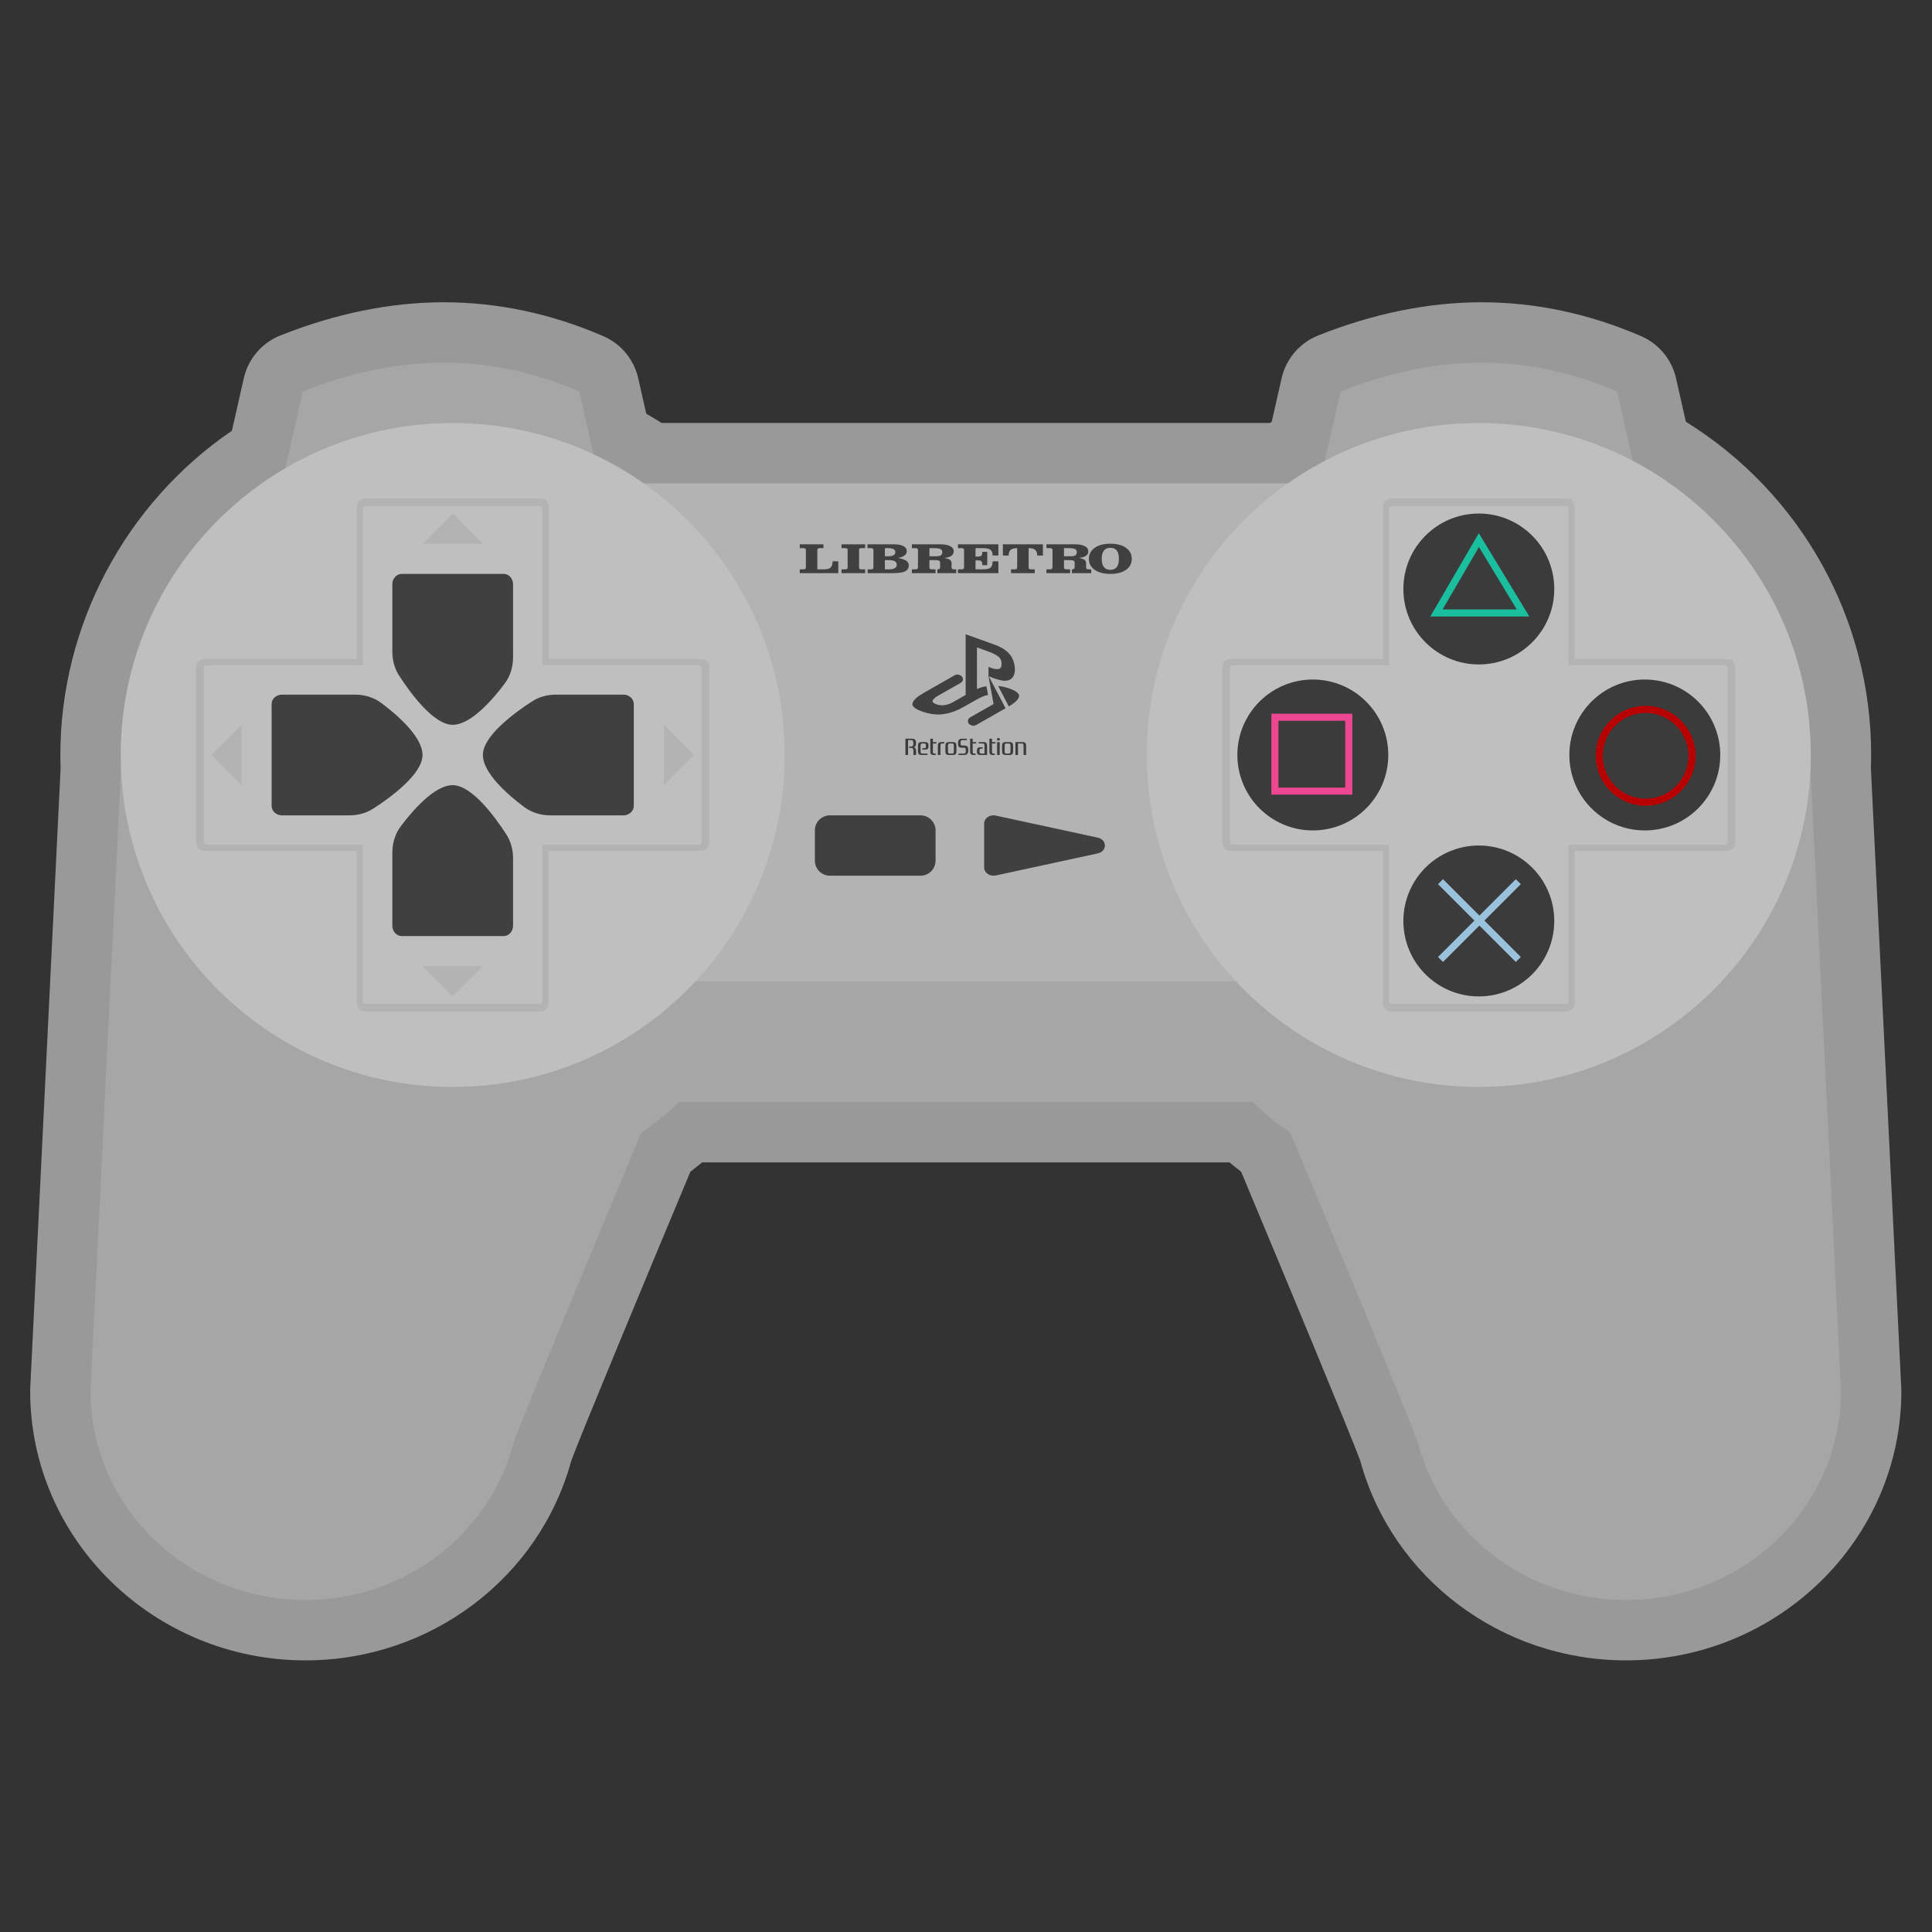 <?xml version="1.0" encoding="UTF-8" standalone="no"?>
<svg
   xmlns:dc="http://purl.org/dc/elements/1.1/"
   xmlns:cc="http://creativecommons.org/ns#"
   xmlns:rdf="http://www.w3.org/1999/02/22-rdf-syntax-ns#"
   xmlns:svg="http://www.w3.org/2000/svg"
   xmlns="http://www.w3.org/2000/svg"
   viewBox="0 0 341.333 341.333"
   height="341.333"
   width="341.333"
   xml:space="preserve"
   id="svg2"
   version="1.1"><rect x="0" y="0" width="341.333" height="341.333" fill="#333333" stroke="none"/><defs
     id="defs6"><clipPath
       id="clipPath18"
       clipPathUnits="userSpaceOnUse"><path
         id="path16"
         d="M 0,256 H 256 V 0 H 0 Z" /></clipPath><clipPath
       id="clipPath26"
       clipPathUnits="userSpaceOnUse"><path
         id="path24"
         d="M 4,216 H 252 V 36 H 4 Z" /></clipPath><clipPath
       id="clipPath124"
       clipPathUnits="userSpaceOnUse"><path
         id="path122"
         d="M 36,164 H 56 V 148 H 36 Z" /></clipPath></defs><g
     transform="matrix(1.333,0,0,-1.333,0,341.333)"
     id="g10"><g
       id="g12"><g
         clip-path="url(#clipPath18)"
         id="g14"><g
           id="g20"><g
             id="g22" /><g
             id="g34"><g
               style="opacity:0.5"
               id="g32"
               clip-path="url(#clipPath26)"><g
                 id="g30"
                 transform="translate(251.99,72.084)"><path
                   id="path28"
                   style="fill:#ffffff;fill-opacity:1;fill-rule:nonzero;stroke:none"
                   d="m 0,0 -4.027,82.199 c 0.021,0.558 0.037,1.118 0.037,1.717 0,18.11 -9.317,34.703 -24.556,44.165 l -1.309,5.773 c -0.564,2.488 -2.282,4.558 -4.624,5.572 -6.881,2.979 -13.992,4.49 -21.134,4.49 -7.049,0 -14.34,-1.48 -21.67,-4.399 -2.448,-0.975 -4.259,-3.093 -4.842,-5.663 l -1.311,-5.778 c -0.085,-0.053 -0.17,-0.107 -0.255,-0.16 h -80.598 c -0.673,0.425 -1.356,0.834 -2.046,1.227 l -1.068,4.711 c -0.565,2.488 -2.282,4.558 -4.624,5.572 -6.882,2.979 -13.992,4.489 -21.134,4.49 -7.049,0 -14.34,-1.48 -21.67,-4.399 -2.449,-0.975 -4.26,-3.093 -4.843,-5.663 l -1.579,-6.963 c -14.109,-9.634 -22.737,-25.787 -22.737,-42.975 0,-0.592 0.016,-1.15 0.037,-1.708 L -247.981,0 c -0.006,-0.13 -0.009,-0.261 -0.009,-0.391 0,-19.682 16.37,-35.693 36.491,-35.693 16.518,0 30.97,10.871 35.226,26.465 1.004,2.812 9.824,24.049 15.785,38.303 0.524,0.4 1.039,0.811 1.545,1.232 h 69.905 c 0.506,-0.421 1.021,-0.832 1.545,-1.232 5.961,-14.254 14.781,-35.491 15.785,-38.303 4.257,-15.594 18.708,-26.465 35.226,-26.465 20.122,0 36.492,16.011 36.492,35.693 C 0.01,-0.261 0.006,-0.13 0,0" /></g></g></g></g><g
           transform="translate(239.929,154.772)"
           id="g36"><path
             id="path38"
             style="fill:#a6a6a6;fill-opacity:1;fill-rule:nonzero;stroke:none"
             d="m 0,0 h -11.334 c -6.461,12.587 -19.753,21.228 -35.112,21.228 -13.572,0 -25.536,-6.743 -32.595,-16.997 h -65.777 c -7.059,10.254 -19.024,16.997 -32.596,16.997 -15.359,0 -28.651,-8.641 -35.112,-21.228 h -11.334 l -4.07,-83.079 c 0,-15.294 12.756,-27.693 28.491,-27.693 13.263,0 24.383,8.816 27.555,20.743 0.518,1.949 16.943,41.184 16.943,41.184 1.785,1.222 3.462,2.584 5.014,4.073 h 75.994 c 1.552,-1.489 3.229,-2.851 5.014,-4.073 0,0 16.425,-39.235 16.943,-41.184 3.173,-11.927 14.292,-20.743 27.555,-20.743 15.735,0 28.491,12.399 28.491,27.693 z" /></g><g
           transform="translate(84,192)"
           id="g40"><path
             id="path42"
             style="fill:#b3b3b3;fill-opacity:1;fill-rule:nonzero;stroke:none"
             d="M 0,0 H 88 V -66 H 0 V 0" /></g><g
           transform="translate(80.452,188)"
           id="g44"><path
             id="path46"
             style="fill:#a6a6a6;fill-opacity:1;fill-rule:nonzero;stroke:none"
             d="m 0,0 h -44 l 3.667,16.169 c 11.837,4.713 23.988,5.488 36.666,0 L 0,0" /></g><g
           transform="translate(218,188)"
           id="g48"><path
             id="path50"
             style="fill:#a6a6a6;fill-opacity:1;fill-rule:nonzero;stroke:none"
             d="m 0,0 h -44 l 3.667,16.169 c 11.837,4.713 23.988,5.488 36.666,0 L 0,0" /></g><g
           transform="translate(104,156)"
           id="g52"><path
             id="path54"
             style="fill:#bfbfbf;fill-opacity:1;fill-rule:nonzero;stroke:none"
             d="m 0,0 c 0,-24.301 -19.699,-44 -44,-44 -24.301,0 -44,19.699 -44,44 0,24.301 19.699,44 44,44 C -19.699,44 0,24.301 0,0" /></g><g
           transform="translate(152,156)"
           id="g56"><path
             id="path58"
             style="fill:#bfbfbf;fill-opacity:1;fill-rule:nonzero;stroke:none"
             d="M 0,0 C 0,-24.301 19.699,-44 44,-44 68.301,-44 88,-24.301 88,0 88,24.301 68.301,44 44,44 19.699,44 0,24.301 0,0" /></g><g
           transform="translate(110,148)"
           id="g60"><path
             id="path62"
             style="fill:#404040;fill-opacity:1;fill-rule:nonzero;stroke:none"
             d="m 0,0 h 12 c 1.105,0 2,-0.895 2,-2 v -4 c 0,-1.105 -0.895,-2 -2,-2 H 0 c -1.105,0 -2,0.895 -2,2 v 4 c 0,1.105 0.895,2 2,2" /></g><g
           transform="translate(207.634,190)"
           id="g64"><path
             id="path66"
             style="fill:#b3b3b3;fill-opacity:1;fill-rule:nonzero;stroke:none"
             d="m 0,0 h -23.268 c -0.598,0 -1.082,-0.485 -1.082,-1.082 v -20.202 h -20.202 c -0.597,0 -1.082,-0.484 -1.082,-1.082 v -23.268 c 0,-0.598 0.485,-1.082 1.082,-1.082 h 20.202 v -20.202 c 0,-0.597 0.484,-1.082 1.082,-1.082 H 0 c 0.598,0 1.082,0.485 1.082,1.082 v 20.202 h 20.202 c 0.598,0 1.082,0.484 1.082,1.082 v 23.268 c 0,0.598 -0.484,1.082 -1.082,1.082 H 1.082 V -1.082 C 1.082,-0.485 0.598,0 0,0 M -0.097,-1 C 0.1,-1 0.26,-1.16 0.26,-1.358 v -20.032 -0.716 h 0.716 20.032 c 0.198,0 0.358,-0.16 0.358,-0.357 v -23.074 c 0,-0.197 -0.16,-0.357 -0.358,-0.357 H 0.976 0.26 V -46.61 -66.642 C 0.26,-66.84 0.1,-67 -0.097,-67 h -23.074 c -0.197,0 -0.357,0.16 -0.357,0.358 v 20.032 0.716 h -0.716 -20.032 c -0.197,0 -0.358,0.16 -0.358,0.357 v 23.074 c 0,0.197 0.161,0.357 0.358,0.357 h 20.032 0.716 v 0.716 20.032 c 0,0.198 0.16,0.358 0.357,0.358 h 23.074" /></g><g
           transform="translate(71.634,190)"
           id="g68"><path
             id="path70"
             style="fill:#b3b3b3;fill-opacity:1;fill-rule:nonzero;stroke:none"
             d="m 0,0 h -23.268 c -0.598,0 -1.082,-0.485 -1.082,-1.082 v -20.202 h -20.202 c -0.597,0 -1.082,-0.484 -1.082,-1.082 v -23.268 c 0,-0.598 0.485,-1.082 1.082,-1.082 h 20.202 v -20.202 c 0,-0.597 0.484,-1.082 1.082,-1.082 H 0 c 0.598,0 1.082,0.485 1.082,1.082 v 20.202 h 20.202 c 0.598,0 1.082,0.484 1.082,1.082 v 23.268 c 0,0.598 -0.484,1.082 -1.082,1.082 H 1.082 V -1.082 C 1.082,-0.485 0.598,0 0,0 M -0.097,-1 C 0.1,-1 0.26,-1.16 0.26,-1.358 v -20.032 -0.716 h 0.716 20.032 c 0.198,0 0.358,-0.16 0.358,-0.357 v -23.074 c 0,-0.197 -0.16,-0.357 -0.358,-0.357 H 0.976 0.26 V -46.61 -66.642 C 0.26,-66.84 0.1,-67 -0.097,-67 h -23.074 c -0.197,0 -0.357,0.16 -0.357,0.358 v 20.032 0.716 h -0.716 -20.032 c -0.197,0 -0.358,0.16 -0.358,0.357 v 23.074 c 0,0.197 0.161,0.357 0.358,0.357 h 20.032 0.716 v 0.716 20.032 c 0,0.198 0.16,0.358 0.357,0.358 h 23.074" /></g><g
           transform="translate(206,178)"
           id="g72"><path
             id="path74"
             style="fill:#3b3b3b;fill-opacity:1;fill-rule:nonzero;stroke:none"
             d="m 0,0 c 0,-5.523 -4.477,-10 -10,-10 -5.523,0 -10,4.477 -10,10 0,5.523 4.477,10 10,10 C -4.477,10 0,5.523 0,0" /></g><g
           transform="translate(206,134)"
           id="g76"><path
             id="path78"
             style="fill:#3b3b3b;fill-opacity:1;fill-rule:nonzero;stroke:none"
             d="m 0,0 c 0,-5.523 -4.477,-10 -10,-10 -5.523,0 -10,4.477 -10,10 0,5.523 4.477,10 10,10 C -4.477,10 0,5.523 0,0" /></g><g
           transform="translate(228,156)"
           id="g80"><path
             id="path82"
             style="fill:#3b3b3b;fill-opacity:1;fill-rule:nonzero;stroke:none"
             d="m 0,0 c 0,-5.523 -4.477,-10 -10,-10 -5.523,0 -10,4.477 -10,10 0,5.523 4.477,10 10,10 C -4.477,10 0,5.523 0,0" /></g><g
           transform="translate(184,156)"
           id="g84"><path
             id="path86"
             style="fill:#3b3b3b;fill-opacity:1;fill-rule:nonzero;stroke:none"
             d="m 0,0 c 0,-5.523 -4.477,-10 -10,-10 -5.523,0 -10,4.477 -10,10 0,5.523 4.477,10 10,10 C -4.477,10 0,5.523 0,0" /></g><path
           id="path88"
           style="fill:#ed4792;fill-opacity:1;fill-rule:nonzero;stroke:none"
           d="m 169.443,151.677 h 8.854 v 8.854 h -8.854 z m 9.791,-0.937 h -10.729 v 10.729 h 10.729 z" /><g
           transform="translate(218.108,161.573)"
           id="g90"><path
             id="path92"
             style="fill:#b80000;fill-opacity:1;fill-rule:nonzero;stroke:none"
             d="m 0,0 c -3.132,0 -5.681,-2.549 -5.681,-5.681 0,-3.132 2.549,-5.681 5.681,-5.681 3.132,0 5.681,2.549 5.681,5.681 C 5.681,-2.549 3.132,0 0,0 m 0,-12.299 c -3.649,0 -6.618,2.969 -6.618,6.618 0,3.649 2.969,6.618 6.618,6.618 3.649,0 6.618,-2.969 6.618,-6.618 0,-3.649 -2.969,-6.618 -6.618,-6.618" /></g><g
           transform="translate(196,185.396)"
           id="g94"><path
             id="path96"
             style="fill:#1abf9f;fill-opacity:1;fill-rule:nonzero;stroke:none"
             d="M 0,0 -6.432,-11.042 H 6.693 Z m 0.016,-1.835 5.012,-8.269 h -9.829 z" /></g><g
           transform="translate(201.566,138.877)"
           id="g98"><path
             id="path100"
             style="fill:#9bc2dd;fill-opacity:1;fill-rule:nonzero;stroke:none"
             d="M 0,0 -0.663,0.663 -5.488,-4.162 -10.313,0.663 -10.975,0 l 4.824,-4.825 -4.824,-4.825 0.662,-0.663 4.825,4.825 4.825,-4.825 L 0,-9.65 -4.825,-4.825 Z" /></g><g
           transform="translate(88,152)"
           id="g102"><path
             id="path104"
             style="fill:#b3b3b3;fill-opacity:1;fill-rule:nonzero;stroke:none"
             d="M 0,0 V 8 L 4,4 Z" /></g><g
           transform="translate(32,160)"
           id="g106"><path
             id="path108"
             style="fill:#b3b3b3;fill-opacity:1;fill-rule:nonzero;stroke:none"
             d="m 0,0 v -8 l -4,4 z" /></g><g
           transform="translate(56,128)"
           id="g110"><path
             id="path112"
             style="fill:#b3b3b3;fill-opacity:1;fill-rule:nonzero;stroke:none"
             d="M 0,0 H 8 L 4,-4 Z" /></g><g
           transform="translate(64,184)"
           id="g114"><path
             id="path116"
             style="fill:#b3b3b3;fill-opacity:1;fill-rule:nonzero;stroke:none"
             d="m 0,0 h -8 l 4,4 z" /></g><g
           id="g118"><g
             id="g120" /><g
             id="g132"><g
               id="g130"
               clip-path="url(#clipPath124)"><g
                 id="g128"
                 transform="translate(36,162.757)"><path
                   id="path126"
                   style="fill:#404040;fill-opacity:1;fill-rule:nonzero;stroke:none"
                   d="m 0,0 v -13.515 c 0,-0.686 0.615,-1.242 1.373,-1.242 h 8.959 c 1.133,0 2.241,0.309 3.162,0.906 2.308,1.493 6.506,4.559 6.506,7.094 0,2.421 -3.378,5.327 -5.454,6.884 -0.974,0.731 -2.204,1.116 -3.469,1.116 H 1.373 C 0.615,1.243 0,0.686 0,0" /></g></g></g></g><g
           transform="translate(84,149.243)"
           id="g134"><path
             id="path136"
             style="fill:#404040;fill-opacity:1;fill-rule:nonzero;stroke:none"
             d="m 0,0 v 13.515 c 0,0.686 -0.615,1.242 -1.373,1.242 h -8.959 c -1.133,0 -2.241,-0.309 -3.162,-0.906 C -15.802,12.358 -20,9.292 -20,6.757 c 0,-2.421 3.378,-5.327 5.454,-6.884 0.974,-0.731 2.204,-1.116 3.469,-1.116 h 9.704 C -0.615,-1.243 0,-0.686 0,0" /></g><g
           transform="translate(66.757,180)"
           id="g138"><path
             id="path140"
             style="fill:#404040;fill-opacity:1;fill-rule:nonzero;stroke:none"
             d="m 0,0 h -13.515 c -0.686,0 -1.242,-0.615 -1.242,-1.373 v -8.959 c 0,-1.133 0.309,-2.241 0.906,-3.162 1.493,-2.308 4.559,-6.506 7.094,-6.506 2.421,0 5.327,3.378 6.884,5.454 0.731,0.974 1.116,2.204 1.116,3.469 v 9.704 C 1.243,-0.615 0.686,0 0,0" /></g><g
           transform="translate(53.243,132)"
           id="g142"><path
             id="path144"
             style="fill:#404040;fill-opacity:1;fill-rule:nonzero;stroke:none"
             d="m 0,0 h 13.515 c 0.686,0 1.242,0.615 1.242,1.373 v 8.959 c 0,1.133 -0.309,2.241 -0.906,3.162 C 12.358,15.802 9.292,20 6.757,20 4.336,20 1.43,16.622 -0.127,14.546 -0.858,13.572 -1.243,12.342 -1.243,11.077 V 1.373 C -1.243,0.615 -0.686,0 0,0" /></g><g
           transform="translate(106.002,180.603)"
           id="g146"><path
             id="path148"
             style="fill:#404040;fill-opacity:1;fill-rule:nonzero;stroke:none"
             d="m 0,0 h 0.473 c 0.224,0 0.336,0.075 0.336,0.225 v 2.362 c 0,0.15 -0.106,0.225 -0.316,0.225 H 0 V 3.319 H 3.136 V 2.812 H 2.655 C 2.437,2.812 2.327,2.737 2.327,2.587 V 0 h 0.86 c 0.45,0 0.76,0.091 0.931,0.273 0.15,0.159 0.225,0.424 0.225,0.796 H 5.105 V -0.506 H 0 Z" /></g><g
           transform="translate(111.533,180.603)"
           id="g150"><path
             id="path152"
             style="fill:#404040;fill-opacity:1;fill-rule:nonzero;stroke:none"
             d="m 0,0 h 0.473 c 0.224,0 0.336,0.075 0.336,0.225 v 2.407 c 0,0.12 -0.106,0.18 -0.316,0.18 H 0 V 3.319 H 3.136 V 2.812 H 2.655 C 2.526,2.812 2.439,2.795 2.394,2.762 2.35,2.73 2.327,2.672 2.327,2.587 V 0.225 C 2.327,0.075 2.433,0 2.643,0 H 3.136 V -0.506 H 0 Z" /></g><g
           transform="translate(117.281,180.603)"
           id="g154"><path
             id="path156"
             style="fill:#404040;fill-opacity:1;fill-rule:nonzero;stroke:none"
             d="m 0,0 h 0.533 c 0.694,0 1.041,0.206 1.041,0.619 0,0.405 -0.348,0.607 -1.045,0.607 H 0 Z m 0,2.812 v -1.08 h 0.438 c 0.631,0 0.947,0.182 0.947,0.546 0,0.356 -0.316,0.534 -0.947,0.534 z M -2.28,-0.506 V 0 h 0.434 c 0.218,0 0.327,0.075 0.327,0.225 v 2.362 c 0,0.15 -0.106,0.225 -0.319,0.225 h -0.466 v 0.507 h 3.46 c 0.576,0 1.011,-0.08 1.306,-0.24 C 2.756,2.922 2.903,2.701 2.903,2.416 2.903,2.172 2.792,1.972 2.568,1.817 2.347,1.663 2.063,1.562 1.716,1.513 2.287,1.404 2.671,1.273 2.868,1.119 3.065,0.966 3.164,0.766 3.164,0.52 3.164,0.17 3.006,-0.089 2.69,-0.256 2.377,-0.423 1.784,-0.506 0.911,-0.506 Z" /></g><g
           transform="translate(126.965,180.603)"
           id="g158"><path
             id="path160"
             style="fill:#404040;fill-opacity:1;fill-rule:nonzero;stroke:none"
             d="m 0,0 h 0.473 c 0.224,0 0.336,0.075 0.336,0.225 v 2.362 c 0,0.15 -0.106,0.225 -0.316,0.225 H 0 V 3.319 H 5.358 V 1.834 H 4.595 C 4.595,2.233 4.474,2.501 4.232,2.638 4.043,2.754 3.698,2.812 3.196,2.812 H 2.327 V 1.693 h 0.229 c 0.261,0 0.44,0.04 0.537,0.121 0.087,0.071 0.129,0.195 0.129,0.371 V 2.323 H 3.885 V 0.557 H 3.222 v 0.146 c 0,0.15 -0.039,0.268 -0.121,0.354 -0.079,0.087 -0.179,0.13 -0.297,0.13 H 2.327 V 0 h 0.958 c 0.513,0 0.86,0.077 1.039,0.231 0.182,0.153 0.271,0.433 0.271,0.838 h 0.763 v -1.575 l -5.358,0 z" /></g><g
           transform="translate(132.921,182.436)"
           id="g162"><path
             id="path164"
             style="fill:#404040;fill-opacity:1;fill-rule:nonzero;stroke:none"
             d="M 0,0 V 1.485 H 5.306 V 0 H 4.544 c 0,0.356 -0.09,0.608 -0.272,0.757 -0.179,0.148 -0.465,0.222 -0.86,0.222 v -2.588 c 0,-0.15 0.105,-0.225 0.316,-0.225 H 4.221 V -2.34 H 1.085 v 0.506 h 0.477 c 0.221,0 0.331,0.075 0.331,0.225 V 0.979 C 1.457,0.979 1.158,0.894 0.998,0.726 0.84,0.559 0.761,0.317 0.761,0 Z" /></g><g
           transform="translate(146.022,182)"
           id="g166"><path
             id="path168"
             style="fill:#404040;fill-opacity:1;fill-rule:nonzero;stroke:none"
             d="M 0,0 C 0,-0.972 0.381,-1.458 1.141,-1.458 1.898,-1.458 2.277,-0.972 2.277,0 2.277,0.972 1.9,1.458 1.148,1.458 0.383,1.458 0,0.972 0,0 m -1.703,0 c 0,0.593 0.25,1.075 0.754,1.443 C -0.446,1.815 0.251,2 1.141,2 2.034,2 2.731,1.816 3.23,1.449 3.73,1.082 3.981,0.599 3.981,0 3.981,-0.616 3.724,-1.103 3.211,-1.463 2.7,-1.821 2.017,-2 1.16,-2 0.279,-2 -0.419,-1.819 -0.934,-1.458 -1.447,-1.096 -1.703,-0.61 -1.703,0" /></g><g
           transform="translate(142.53,182.462)"
           id="g170"><path
             id="path172"
             style="fill:#404040;fill-opacity:1;fill-rule:nonzero;stroke:none"
             d="m 0,0 c -0.124,-0.084 -0.348,-0.127 -0.675,-0.127 h -0.836 v 1.08 h 0.584 c 0.415,0 0.705,-0.038 0.868,-0.115 C 0.107,0.761 0.189,0.622 0.189,0.422 0.189,0.225 0.126,0.084 0,0 m 1.788,-1.859 c -0.144,0 -0.242,0.02 -0.292,0.059 -0.05,0.04 -0.075,0.11 -0.075,0.211 l 0.003,0.495 c 0,0.233 -0.075,0.399 -0.225,0.501 -0.15,0.103 -0.4,0.185 -0.749,0.247 0.839,0.081 1.258,0.369 1.258,0.866 0,0.315 -0.162,0.551 -0.485,0.706 C 0.902,1.382 0.472,1.46 -0.067,1.46 H -3.838 V 0.953 h 0.461 c 0.232,0 0.347,-0.075 0.347,-0.225 v -2.317 c 0,-0.18 -0.119,-0.27 -0.359,-0.27 h -0.449 v -0.506 h 3.136 v 0.506 h -0.442 c -0.145,0 -0.242,0.02 -0.292,0.059 -0.05,0.04 -0.075,0.11 -0.075,0.211 v 0.956 h 0.592 c 0.347,0 0.571,-0.022 0.67,-0.067 0.103,-0.045 0.154,-0.158 0.154,-0.338 l -0.002,-0.551 c 0,-0.18 -0.12,-0.27 -0.359,-0.27 v -0.506 h 2.553 v 0.506 z" /></g><g
           transform="translate(124.697,182.462)"
           id="g174"><path
             id="path176"
             style="fill:#404040;fill-opacity:1;fill-rule:nonzero;stroke:none"
             d="m 0,0 c -0.124,-0.084 -0.348,-0.127 -0.674,-0.127 h -0.837 v 1.08 h 0.584 c 0.415,0 0.705,-0.038 0.868,-0.115 C 0.107,0.761 0.189,0.622 0.189,0.422 0.189,0.225 0.126,0.084 0,0 m 1.788,-1.859 c -0.144,0 -0.242,0.02 -0.292,0.059 -0.05,0.04 -0.075,0.11 -0.075,0.211 l 0.003,0.495 c 0,0.233 -0.075,0.399 -0.225,0.501 -0.15,0.103 -0.4,0.185 -0.749,0.247 0.839,0.081 1.258,0.369 1.258,0.866 0,0.315 -0.162,0.551 -0.485,0.706 C 0.902,1.382 0.472,1.46 -0.067,1.46 H -3.838 V 0.953 h 0.461 c 0.232,0 0.347,-0.075 0.347,-0.225 v -2.317 c 0,-0.18 -0.119,-0.27 -0.359,-0.27 h -0.449 v -0.506 h 3.136 v 0.506 h -0.442 c -0.145,0 -0.242,0.02 -0.292,0.059 -0.05,0.04 -0.075,0.11 -0.075,0.211 v 0.956 h 0.592 c 0.347,0 0.571,-0.022 0.67,-0.067 0.103,-0.045 0.154,-0.158 0.154,-0.338 l -0.002,-0.551 c 0,-0.18 -0.12,-0.27 -0.359,-0.27 v -0.506 h 2.492 v 0.506 z" /></g><g
           transform="translate(121.412,157.579)"
           id="g178"><path
             id="path180"
             style="fill:#3b3b3b;fill-opacity:1;fill-rule:nonzero;stroke:none"
             d="m 0,0 c 0,-0.103 -0.008,-0.187 -0.025,-0.254 -0.017,-0.067 -0.039,-0.12 -0.067,-0.16 -0.028,-0.04 -0.06,-0.07 -0.097,-0.089 -0.037,-0.02 -0.074,-0.035 -0.112,-0.045 0.038,-0.012 0.075,-0.029 0.112,-0.051 0.037,-0.021 0.069,-0.052 0.097,-0.092 0.028,-0.04 0.051,-0.092 0.069,-0.156 0.017,-0.063 0.026,-0.142 0.026,-0.237 V -1.58 h -0.351 v 0.496 c 0,0.086 -0.006,0.158 -0.017,0.214 -0.011,0.057 -0.028,0.102 -0.052,0.136 -0.023,0.033 -0.052,0.058 -0.085,0.072 -0.034,0.014 -0.074,0.022 -0.121,0.022 h -0.291 v 0.181 h 0.298 c 0.042,0 0.08,0.007 0.112,0.022 0.033,0.014 0.06,0.038 0.082,0.071 0.023,0.032 0.039,0.076 0.05,0.13 0.012,0.055 0.017,0.123 0.017,0.205 0,0.082 -0.005,0.151 -0.017,0.205 -0.011,0.054 -0.027,0.098 -0.05,0.131 -0.022,0.033 -0.049,0.056 -0.082,0.069 -0.032,0.014 -0.07,0.02 -0.112,0.02 H -1.058 V -1.58 h -0.351 v 2.159 h 0.863 c 0.197,0 0.337,-0.045 0.421,-0.136 C -0.042,0.353 0,0.205 0,0" /></g><g
           transform="translate(122.245,156.714)"
           id="g182"><path
             id="path184"
             style="fill:#3b3b3b;fill-opacity:1;fill-rule:nonzero;stroke:none"
             d="m 0,0 v 0.179 h 0.191 c 0.06,0 0.109,0.004 0.145,0.012 0.037,0.008 0.066,0.021 0.086,0.038 0.02,0.018 0.034,0.041 0.042,0.07 0.007,0.028 0.011,0.064 0.011,0.107 V 0.573 C 0.475,0.618 0.471,0.656 0.464,0.687 0.456,0.717 0.442,0.742 0.422,0.761 0.402,0.779 0.373,0.792 0.336,0.799 0.3,0.806 0.251,0.81 0.191,0.81 H 0.05 C -0.01,0.81 -0.059,0.806 -0.095,0.797 -0.132,0.789 -0.161,0.773 -0.181,0.75 -0.201,0.726 -0.215,0.693 -0.223,0.65 -0.23,0.607 -0.234,0.551 -0.234,0.483 v -0.686 c 0,-0.068 0.004,-0.123 0.011,-0.166 0.008,-0.044 0.022,-0.077 0.042,-0.101 0.02,-0.023 0.049,-0.039 0.086,-0.047 C -0.059,-0.526 -0.01,-0.53 0.05,-0.53 H 0.683 V -0.714 H -0.07 c -0.101,0 -0.183,0.009 -0.248,0.027 -0.065,0.019 -0.117,0.049 -0.156,0.091 -0.039,0.042 -0.065,0.096 -0.08,0.162 -0.015,0.066 -0.022,0.147 -0.022,0.243 v 0.662 c 0,0.094 0.007,0.175 0.022,0.242 0.015,0.066 0.041,0.121 0.08,0.163 0.039,0.042 0.091,0.072 0.156,0.091 0.065,0.018 0.147,0.028 0.248,0.028 H 0.311 C 0.412,0.995 0.494,0.986 0.559,0.968 0.624,0.951 0.676,0.925 0.715,0.891 0.754,0.857 0.78,0.815 0.795,0.765 0.809,0.715 0.817,0.657 0.817,0.591 V 0.403 C 0.817,0.338 0.809,0.28 0.795,0.229 0.78,0.179 0.754,0.137 0.715,0.103 0.676,0.069 0.624,0.044 0.559,0.026 0.494,0.009 0.412,0 0.311,0 Z" /></g><g
           transform="translate(124.109,157.524)"
           id="g186"><path
             id="path188"
             style="fill:#3b3b3b;fill-opacity:1;fill-rule:nonzero;stroke:none"
             d="m 0,0 h -0.465 v -1.09 c 0,-0.099 0.015,-0.165 0.045,-0.199 0.03,-0.033 0.089,-0.05 0.176,-0.05 h 0.15 v -0.185 h -0.288 c -0.08,0 -0.147,0.01 -0.202,0.031 -0.055,0.02 -0.098,0.049 -0.131,0.086 -0.032,0.037 -0.055,0.08 -0.07,0.131 -0.015,0.05 -0.022,0.105 -0.022,0.164 v 1.746 h 0.342 V 0.185 l 0.465,0 z" /></g><g
           transform="translate(124.325,157.427)"
           id="g190"><path
             id="path192"
             style="fill:#3b3b3b;fill-opacity:1;fill-rule:nonzero;stroke:none"
             d="M 0,0 C 0.015,0.067 0.041,0.121 0.08,0.163 0.119,0.205 0.171,0.236 0.236,0.254 0.301,0.273 0.383,0.282 0.484,0.282 H 0.832 V 0.097 H 0.604 C 0.544,0.097 0.495,0.093 0.459,0.085 0.422,0.076 0.393,0.061 0.373,0.037 0.353,0.013 0.339,-0.02 0.331,-0.063 0.324,-0.106 0.32,-0.162 0.32,-0.229 v -1.198 h -0.342 v 1.185 c 0,0.095 0.007,0.175 0.022,0.242" /></g><g
           transform="translate(125.643,156.511)"
           id="g194"><path
             id="path196"
             style="fill:#3b3b3b;fill-opacity:1;fill-rule:nonzero;stroke:none"
             d="m 0,0 c 0,-0.068 0.004,-0.123 0.012,-0.166 0.007,-0.043 0.021,-0.077 0.042,-0.1 0.02,-0.024 0.048,-0.04 0.085,-0.048 0.037,-0.008 0.085,-0.012 0.146,-0.012 h 0.207 c 0.06,0 0.109,0.004 0.146,0.012 0.036,0.008 0.065,0.024 0.085,0.048 0.02,0.023 0.034,0.057 0.042,0.1 C 0.773,-0.123 0.777,-0.068 0.777,0 V 0.687 C 0.777,0.754 0.773,0.81 0.765,0.853 0.757,0.896 0.743,0.929 0.723,0.953 0.703,0.977 0.674,0.992 0.638,1.001 0.601,1.009 0.552,1.013 0.492,1.013 H 0.285 C 0.224,1.013 0.176,1.009 0.139,1.001 0.102,0.992 0.074,0.977 0.054,0.953 0.033,0.929 0.019,0.896 0.012,0.853 0.004,0.81 0,0.754 0,0.687 Z M 0.613,1.198 C 0.713,1.198 0.796,1.189 0.86,1.17 0.925,1.152 0.977,1.121 1.016,1.079 1.055,1.037 1.082,0.983 1.096,0.916 1.111,0.849 1.118,0.769 1.118,0.674 V 0.012 C 1.118,-0.084 1.111,-0.165 1.096,-0.231 1.082,-0.297 1.055,-0.351 1.016,-0.393 0.977,-0.435 0.925,-0.465 0.86,-0.483 0.796,-0.502 0.713,-0.511 0.613,-0.511 H 0.164 c -0.1,0 -0.183,0.009 -0.248,0.028 -0.064,0.018 -0.116,0.048 -0.155,0.09 -0.039,0.042 -0.066,0.096 -0.081,0.162 -0.014,0.066 -0.021,0.147 -0.021,0.243 v 0.662 c 0,0.095 0.007,0.175 0.021,0.242 0.015,0.067 0.042,0.121 0.081,0.163 0.039,0.042 0.091,0.073 0.155,0.091 0.065,0.019 0.148,0.028 0.248,0.028 z" /></g><g
           transform="translate(128.334,156.65)"
           id="g198"><path
             id="path200"
             style="fill:#3b3b3b;fill-opacity:1;fill-rule:nonzero;stroke:none"
             d="M 0,0 C 0,-0.224 -0.041,-0.388 -0.124,-0.493 -0.206,-0.597 -0.347,-0.65 -0.546,-0.65 h -0.749 v 0.185 h 0.682 c 0.047,0 0.089,0.005 0.126,0.015 0.037,0.011 0.067,0.031 0.09,0.062 0.024,0.031 0.042,0.073 0.054,0.128 0.012,0.054 0.018,0.125 0.018,0.214 0,0.076 -0.004,0.138 -0.013,0.186 -0.009,0.048 -0.025,0.085 -0.049,0.111 -0.023,0.026 -0.056,0.043 -0.097,0.052 -0.041,0.009 -0.095,0.014 -0.162,0.014 H -0.9 c -0.085,0 -0.157,0.01 -0.215,0.031 -0.058,0.02 -0.105,0.054 -0.14,0.1 -0.036,0.046 -0.062,0.107 -0.077,0.182 -0.016,0.074 -0.024,0.167 -0.024,0.278 0,0.189 0.039,0.336 0.116,0.442 0.077,0.106 0.21,0.159 0.4,0.159 h 0.652 V 1.324 h -0.569 c -0.046,0 -0.087,-0.006 -0.12,-0.017 C -0.911,1.296 -0.939,1.276 -0.962,1.249 -0.986,1.221 -1.003,1.183 -1.014,1.135 -1.025,1.086 -1.031,1.025 -1.031,0.951 c 0,-0.071 0.003,-0.13 0.01,-0.177 0.007,-0.046 0.02,-0.082 0.038,-0.107 0.019,-0.026 0.047,-0.044 0.083,-0.054 0.035,-0.011 0.083,-0.016 0.143,-0.016 h 0.238 c 0.089,0 0.167,-0.008 0.233,-0.024 0.065,-0.017 0.12,-0.047 0.162,-0.09 C -0.082,0.44 -0.05,0.38 -0.03,0.302 -0.01,0.224 0,0.123 0,0" /></g><g
           transform="translate(129.385,157.524)"
           id="g202"><path
             id="path204"
             style="fill:#3b3b3b;fill-opacity:1;fill-rule:nonzero;stroke:none"
             d="m 0,0 h -0.465 v -1.09 c 0,-0.099 0.015,-0.165 0.045,-0.199 0.03,-0.033 0.089,-0.05 0.176,-0.05 h 0.15 v -0.185 h -0.288 c -0.08,0 -0.147,0.01 -0.202,0.031 -0.055,0.02 -0.098,0.049 -0.131,0.086 -0.032,0.037 -0.055,0.08 -0.07,0.131 -0.015,0.05 -0.022,0.105 -0.022,0.164 v 1.746 h 0.342 V 0.185 l 0.465,0 z" /></g><g
           transform="translate(130.252,157.025)"
           id="g206"><path
             id="path208"
             style="fill:#3b3b3b;fill-opacity:1;fill-rule:nonzero;stroke:none"
             d="m 0,0 v -0.179 h -0.144 c -0.06,0 -0.109,-0.004 -0.145,-0.012 -0.037,-0.008 -0.066,-0.021 -0.086,-0.038 -0.02,-0.018 -0.034,-0.041 -0.042,-0.07 -0.008,-0.028 -0.011,-0.064 -0.011,-0.107 v -0.198 c 0,-0.047 0.003,-0.085 0.011,-0.115 0.008,-0.03 0.022,-0.054 0.042,-0.072 0.02,-0.019 0.049,-0.032 0.086,-0.039 0.036,-0.007 0.085,-0.011 0.145,-0.011 H 0.234 V 0.172 C 0.234,0.24 0.23,0.296 0.223,0.339 0.215,0.382 0.201,0.415 0.181,0.439 0.161,0.462 0.132,0.478 0.095,0.487 0.059,0.495 0.01,0.499 -0.05,0.499 H -0.532 V 0.684 H 0.07 c 0.101,0 0.183,-0.01 0.248,-0.028 C 0.383,0.637 0.435,0.607 0.474,0.565 0.513,0.523 0.54,0.468 0.554,0.402 0.569,0.335 0.576,0.254 0.576,0.16 v -1.185 h -0.84 c -0.101,0 -0.183,0.008 -0.248,0.026 -0.065,0.017 -0.117,0.043 -0.156,0.077 -0.039,0.034 -0.066,0.076 -0.08,0.126 -0.015,0.05 -0.022,0.108 -0.022,0.174 v 0.219 c 0,0.065 0.007,0.123 0.022,0.174 0.014,0.05 0.041,0.092 0.08,0.126 0.039,0.034 0.091,0.059 0.156,0.077 C -0.447,-0.009 -0.365,0 -0.264,0 Z" /></g><g
           transform="translate(131.942,157.524)"
           id="g210"><path
             id="path212"
             style="fill:#3b3b3b;fill-opacity:1;fill-rule:nonzero;stroke:none"
             d="m 0,0 h -0.465 v -1.09 c 0,-0.099 0.015,-0.165 0.045,-0.199 0.03,-0.033 0.089,-0.05 0.176,-0.05 h 0.15 v -0.185 h -0.288 c -0.08,0 -0.147,0.01 -0.202,0.031 -0.055,0.02 -0.098,0.049 -0.131,0.086 -0.032,0.037 -0.055,0.08 -0.07,0.131 -0.015,0.05 -0.022,0.105 -0.022,0.164 v 1.746 h 0.342 V 0.185 l 0.465,0 z" /></g><path
           id="path214"
           style="fill:#3b3b3b;fill-opacity:1;fill-rule:nonzero;stroke:none"
           d="m 132.498,156 h -0.341 v 1.709 h 0.341 z m 0,1.928 h -0.341 v 0.296 h 0.341 z" /><g
           transform="translate(133.154,156.511)"
           id="g216"><path
             id="path218"
             style="fill:#3b3b3b;fill-opacity:1;fill-rule:nonzero;stroke:none"
             d="m 0,0 c 0,-0.068 0.004,-0.123 0.012,-0.166 0.007,-0.043 0.022,-0.077 0.042,-0.1 0.02,-0.024 0.048,-0.04 0.085,-0.048 0.037,-0.008 0.085,-0.012 0.146,-0.012 h 0.207 c 0.06,0 0.109,0.004 0.146,0.012 0.036,0.008 0.065,0.024 0.085,0.048 0.02,0.023 0.034,0.057 0.042,0.1 C 0.773,-0.123 0.777,-0.068 0.777,0 V 0.687 C 0.777,0.754 0.773,0.81 0.765,0.853 0.757,0.896 0.743,0.929 0.723,0.953 0.703,0.977 0.674,0.992 0.638,1.001 0.601,1.009 0.552,1.013 0.492,1.013 H 0.285 C 0.224,1.013 0.176,1.009 0.139,1.001 0.102,0.992 0.074,0.977 0.054,0.953 0.034,0.929 0.019,0.896 0.012,0.853 0.004,0.81 0,0.754 0,0.687 Z M 0.613,1.198 C 0.713,1.198 0.796,1.189 0.86,1.17 0.925,1.152 0.977,1.121 1.016,1.079 1.055,1.037 1.082,0.983 1.096,0.916 1.111,0.849 1.118,0.769 1.118,0.674 V 0.012 C 1.118,-0.084 1.111,-0.165 1.096,-0.231 1.082,-0.297 1.055,-0.351 1.016,-0.393 0.977,-0.435 0.925,-0.465 0.86,-0.483 0.796,-0.502 0.713,-0.511 0.613,-0.511 H 0.164 c -0.1,0 -0.183,0.009 -0.248,0.028 -0.064,0.018 -0.116,0.048 -0.155,0.09 -0.039,0.042 -0.066,0.096 -0.081,0.162 -0.014,0.066 -0.021,0.147 -0.021,0.243 v 0.662 c 0,0.095 0.007,0.175 0.021,0.242 0.015,0.067 0.042,0.121 0.081,0.163 0.039,0.042 0.091,0.073 0.155,0.091 0.065,0.019 0.148,0.028 0.248,0.028 z" /></g><g
           transform="translate(134.921,157.524)"
           id="g220"><path
             id="path222"
             style="fill:#3b3b3b;fill-opacity:1;fill-rule:nonzero;stroke:none"
             d="m 0,0 v -1.524 h -0.341 v 1.709 h 0.917 c 0.1,0 0.183,-0.009 0.247,-0.028 C 0.888,0.139 0.94,0.108 0.979,0.066 1.018,0.024 1.045,-0.03 1.059,-0.097 1.074,-0.164 1.081,-0.244 1.081,-0.339 V -1.524 H 0.74 v 1.198 c 0,0.067 -0.004,0.123 -0.012,0.166 -0.008,0.043 -0.022,0.076 -0.042,0.1 -0.02,0.024 -0.048,0.039 -0.085,0.048 C 0.564,-0.004 0.515,0 0.455,0 Z" /></g><g
           transform="translate(134.266,168.592)"
           id="g224"><path
             id="path226"
             style="fill:#404040;fill-opacity:1;fill-rule:nonzero;stroke:none"
             d="M 0,0 C -0.159,0.408 -0.425,0.78 -0.797,1.113 -1,1.295 -1.218,1.452 -1.452,1.583 -1.684,1.714 -1.918,1.826 -2.153,1.923 -2.284,1.981 -6.281,3.408 -6.281,3.408 v -8.039 l -1.726,-0.991 c -0.283,-0.161 -0.608,-0.276 -0.974,-0.347 -0.367,-0.071 -0.728,-0.048 -1.088,0.068 -0.47,0.152 -0.664,0.326 -0.581,0.522 0.083,0.195 0.302,0.398 0.658,0.608 l 3.05,1.734 c 0.449,0.255 0.376,0.875 -0.121,1.036 l -0.119,0.039 c -0.18,0.058 -0.378,0.038 -0.54,-0.055 l -4.143,-2.367 c -0.857,-0.487 -1.342,-0.936 -1.456,-1.347 -0.114,-0.412 0.356,-0.795 1.41,-1.149 1.01,-0.333 1.949,-0.426 2.819,-0.279 0.87,0.147 1.713,0.458 2.531,0.93 l 1.762,0.992 0.019,-0.008 v 0.018 l 0.221,0.125 c 0.313,0.17 0.63,0.304 0.947,0.401 0.094,0.028 0.195,0.045 0.3,0.056 l -0.22,1.166 C -3.81,-3.524 -4.076,-3.582 -4.316,-3.667 -4.478,-3.723 -4.632,-3.783 -4.78,-3.846 V 1.663 L -3.007,1.024 V 1.015 c 0.39,-0.141 0.739,-0.326 1.046,-0.556 0.308,-0.231 0.455,-0.567 0.441,-1.007 0,-0.401 -0.139,-0.619 -0.415,-0.655 -0.276,-0.035 -0.603,0.017 -0.98,0.157 l -0.337,0.126 v -1.169 l -0.002,0.003 0.002,-0.06 0.231,-1.271 c -0.002,0 -0.003,0 -0.004,-0.001 l 0.115,-0.609 0.329,-1.815 -3.106,-1.766 c -0.448,-0.255 -0.375,-0.875 0.122,-1.035 l 0.12,-0.039 c 0.179,-0.058 0.377,-0.038 0.538,0.053 l 3.908,2.222 -0.005,0.011 0.015,-0.005 -2.226,4.241 0.29,-0.112 c 0.082,-0.031 0.164,-0.062 0.246,-0.093 0.082,-0.031 0.165,-0.062 0.248,-0.094 0.316,-0.107 0.629,-0.192 0.938,-0.254 0.309,-0.062 0.597,-0.056 0.864,0.018 0.317,0.096 0.544,0.28 0.682,0.555 0.138,0.275 0.203,0.59 0.196,0.944 C 0.242,-0.809 0.159,-0.41 0,0" /></g><g
           transform="translate(133.655,164.853)"
           id="g228"><path
             id="path230"
             style="fill:#404040;fill-opacity:1;fill-rule:nonzero;stroke:none"
             d="m 0,0 c -0.085,0.027 -0.17,0.053 -0.255,0.078 -0.085,0.024 -0.174,0.047 -0.267,0.071 -0.26,0.067 -0.547,0.11 -0.842,0.145 l 1.412,-2.709 c 0.784,0.46 1.243,0.886 1.356,1.274 C 1.522,-0.735 1.054,-0.354 0,0" /></g><g
           transform="translate(131.982,147.967)"
           id="g232"><path
             id="path234"
             style="fill:#404040;fill-opacity:1;fill-rule:nonzero;stroke:none"
             d="m 0,0 13.515,-2.924 c 1.255,-0.272 1.255,-1.815 0,-2.087 L 0,-7.935 c -0.784,-0.169 -1.544,0.344 -1.544,1.044 v 5.848 C -1.544,-0.344 -0.784,0.17 0,0" /></g></g></g></g></svg>
